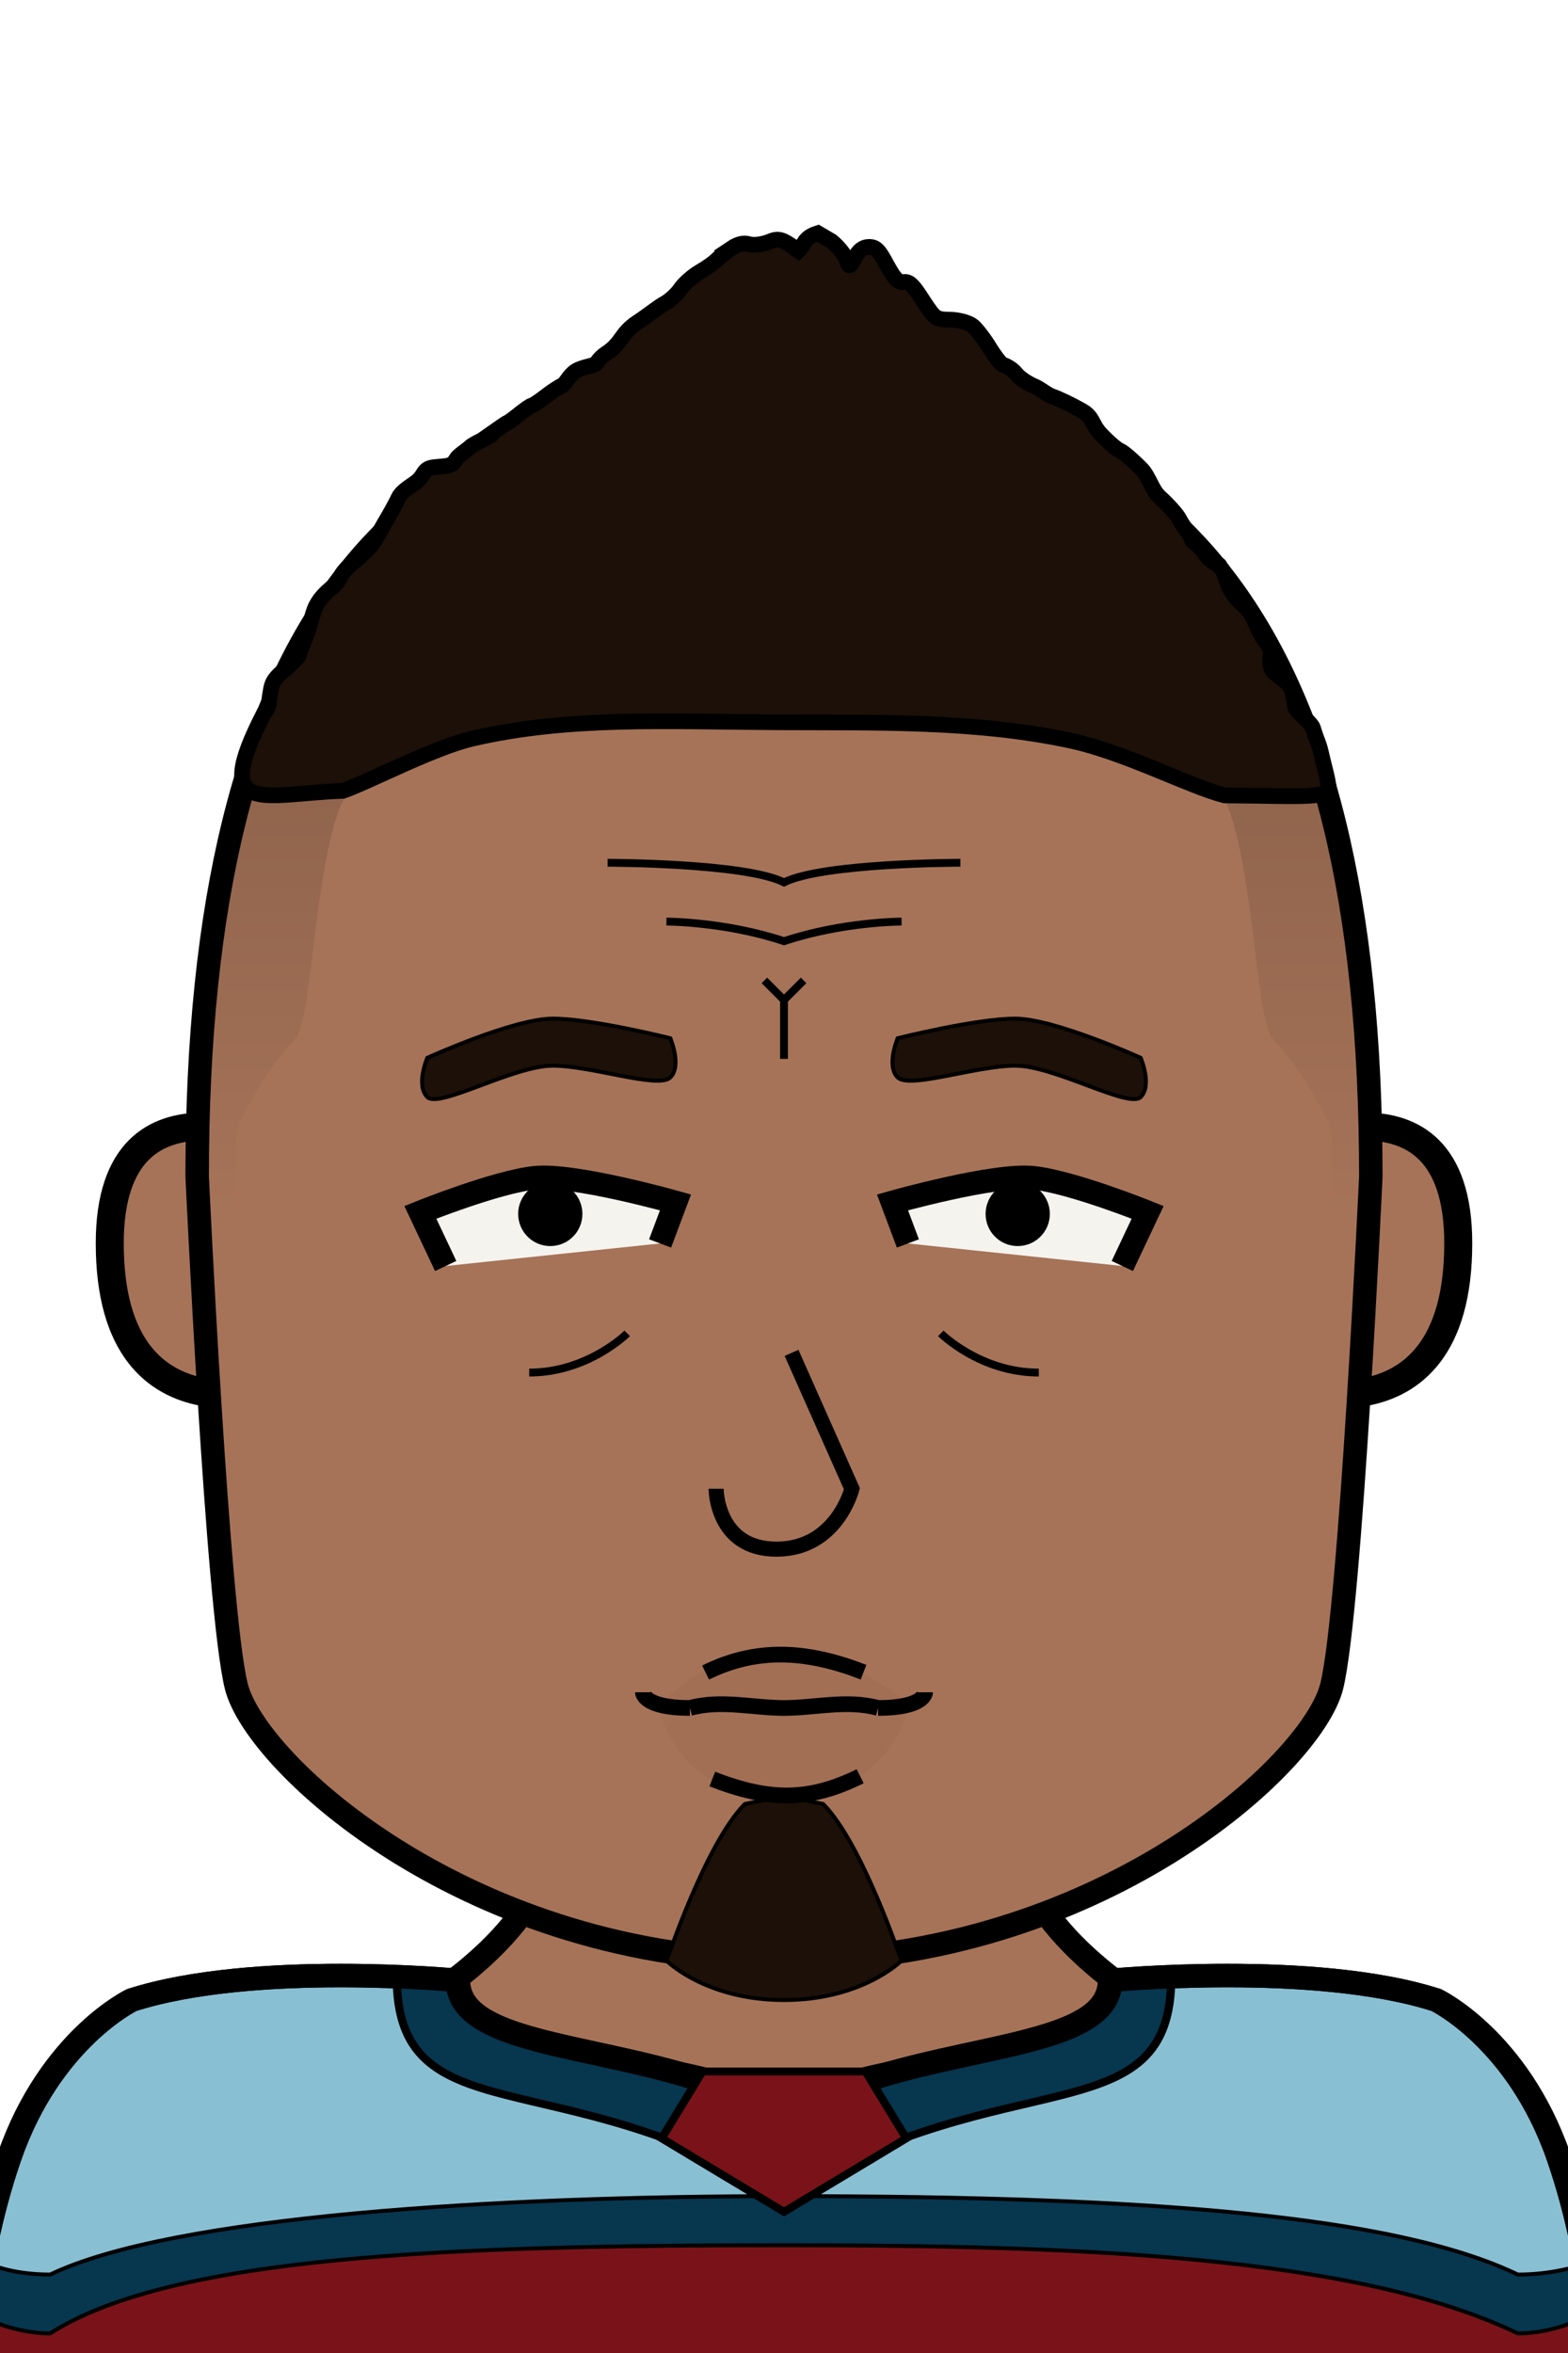 <svg xmlns="http://www.w3.org/2000/svg" version="1.2" baseProfile="tiny" width="100%" height="100%" viewBox="0 0 400 600" preserveAspectRatio="xMinYMin meet">
<g transform="scale(1.04 1) translate(-7.692 0)">
<path fill="#a67358" stroke="#000" stroke-width="6" d="M10 600s0-50 60-70 70-50 70-50l60-180 60 180s10 30 70 50 60 70 60 70" class="body"/>
</g>
<g transform="scale(1.04 1) translate(-7.692 0)">
<g stroke="#000"><path fill="#89bfd3" stroke-width="6" d="M120 505c0 20 50 15 80 35 30-20 80-15 80-35 0 0 50-5 80 5 0 0 20 10 30 40s10 60 10 60H0s0-30 10-60 30-40 30-40c30-10 80-5 80-5Z" class="hockeyPrimary"/><path fill="#7a1319" stroke-width="none" d="m0 600 400 1.8-2-11.8s-8 5-18 5c-40-20-70-30-180-30C80 565 2 590 2 590z" class="lowStripe"/><path fill="#07364f" d="M4.5 577.03S10 580 20 580c30-15 110-20 180-20 90 0 150 5 180 20 10 0 17-2.97 17-2.97l1 12.97s-8 5-18 5c-40-20-110-22.48-180-22.48-80 0-150 2.48-180 22.48-10 0-18-5-18-5z" class="stripeAccent"/><path fill="#07364f" stroke-width="2" d="M120 505c0 20 50 15 80 30 30-15 80-10 80-30l15-1c0 41-40 21-95 56-55-35-95-15-95-56z" class="collarAccent"/><path fill="none" stroke-width="6" d="M120 505c0 20 50 15 80 35 30-20 80-15 80-35 0 0 50-5 80 5 0 0 20 10 30 40s10 60 10 60H0s0-30 10-60 30-40 30-40c30-10 80-5 80-5Z" class="hockeyStroke"/><path fill="#7a1319" stroke-width="2" d="M180 528.21h40l10 17.05L200 564l-30-18.74z" class="shieldSecondary"/></g>
</g>
<g transform="translate(32 293.3) scale(1.19 1.19) translate(-3.672 -5.061) translate(-2.69 -3)">
<path fill="#a67358" stroke="#000" stroke-width="6" d="M43 8S3-12 3 28c0 45 40 30 40 30z"/>
</g>
<g transform="translate(322 293.3) scale(-1.19 1.19) translate(-42.328 -5.061) translate(-2.69 -3)">
<path fill="#a67358" stroke="#000" stroke-width="6" d="M43 8S3-12 3 28c0 45 40 30 40 30z"/>
</g>
<g transform="scale(0.998 1) translate(0.401 0)">
<path fill="#a67358" stroke="#000" stroke-width="6" d="M200 100c100 0 150 60 150 200 0 0-5.15 110.6-10 130-5 20-60 70-140 70S65 450 60 430c-4.85-19.4-10-130-10-130 0-140 50-200 150-200Z" class="head"/><path fill="rgba(0,0,0,0)" d="M60 300H50c0-140 50-200 150-200s150 60 150 200h-10v-10c0-5-10-20-15-25s-5-55-15-65c-40-40-60 0-110 0s-70-40-110 0c-10 10-10 60-15 65s-15 20-15 25z" class="headShave"/><path fill="rgba(0,0,0,0)" d="M200 410c30 0 50 10 50 10 30 0 90-15 90-120h10s0 80-10 130c-5 20-60 70-140 70S65 450 60 430c-10-50-10-130-10-130h10c0 105 60 120 90 120 0 0 20-10 50-10" class="faceShave"/>
</g>
<g>
<path fill="none" stroke="#000" stroke-width="2" d="M240 340s10 10 25 10m-105-10s-10 10-25 10" class="eyeline3"/>
</g>
<g>
<path fill="none" stroke="#000" stroke-width="2" d="M200 270v-15l5-5-5 5-5-5m-25-15s15 0 30 5c15-5 30-5 30-5m-75-15s35 0 45 5c10-5 45-5 45-5"/>
</g>
<g transform="scale(0.998 1) translate(0.401 0)">
<path fill="#1c1008" stroke="#000" d="M200 458.02 190 460c-10 10-20 40-20 40s10 10 30 10 30-10 30-10-10-30-20-40z" class="shp0"/>
</g>
<g transform="translate(102.5 285) rotate(-6 37.5 25)">
<path d="M10 35 5 20s15-5 30-5 35 10 35 10l-5 10z" style="fill:#f5f3ee"/><path d="M37.93 32.78c-4.53 0-8.2-3.66-8.2-8.2 0-4.53 3.67-8.19 8.2-8.19s8.19 3.66 8.19 8.19c0 4.54-3.66 8.2-8.19 8.2" style="fill:#000"/><path d="M10 35 5 20.72S25 15 35 15s35 10 35 10l-5 10" style="fill:none;stroke:#000;stroke-width:6"/>
</g>
<g transform="translate(222.5 285) rotate(6 37.5 25) scale(-1 1) translate(-75 0)">
<path d="M10 35 5 20s15-5 30-5 35 10 35 10l-5 10z" style="fill:#f5f3ee"/><path d="M37.93 32.78c-4.53 0-8.2-3.66-8.2-8.2 0-4.53 3.67-8.19 8.2-8.19s8.19 3.66 8.19 8.19c0 4.54-3.66 8.2-8.19 8.2" style="fill:#000"/><path d="M10 35 5 20.72S25 15 35 15s35 10 35 10l-5 10" style="fill:none;stroke:#000;stroke-width:6"/>
</g>
<g transform="translate(106 258.741) rotate(0 34 11.259)">
<path fill="#1c1008" stroke="#000" d="M65 16c3-3 0-10 0-10S45 1 35 1 3 11 3 11s-3 7 0 10 22-8 32-8 27 6 30 3Z"/>
</g>
<g transform="translate(226 258.741) rotate(0 34 11.259) scale(-1 1) translate(-68 0)">
<path fill="#1c1008" stroke="#000" d="M65 16c3-3 0-10 0-10S45 1 35 1 3 11 3 11s-3 7 0 10 22-8 32-8 27 6 30 3Z"/>
</g>
<g transform="translate(-2.842170943040401e-14 51.521)">
<path d="M168 384s9-13.77 32-14.03c17.4-.2 32 13.2 32 13.2s-4.29 23.24-32 23.81c-27.29.56-32-22.98-32-22.98" style="opacity:.05;mix-blend-mode:multiply;fill:#501414"/><path d="M181.71 402.12c14.52 5.66 24.72 5.71 37.72-.71m.86-26.53c-14.52-5.66-27.29-6.34-40.29.09m-4 9.03c8-2.17 16 0 24 0s16-2.17 24 0m12-4s0 4-12 4m-60-4s0 4 12 4" style="fill:none;stroke:#000;stroke-width:4"/>
</g>
<g transform="translate(174.5 336.5) scale(0.77 0.77) translate(7.617 10.006)">
<path fill="#a67358" stroke="#000" stroke-width="5" d="m28 1 20 45s-5 20-25 20S3 46 3 46" class="nose"/>
</g>
<g transform="scale(0.998 1) translate(0.401 0)">
<defs><linearGradient id="a" x1="200" x2="200" y1="100" y2="310" gradientUnits="userSpaceOnUse"><stop offset="0" stop-color="rgba(0,0,0,.25)"/><stop offset="1" stop-color="rgba(0,0,0,0)"/></linearGradient></defs><g style="display:inline"><path d="M60 310H50v-10c0-140 50-200 150-200s150 60 150 200v10h-10v-20c0-5-10-20-15-25s-5-55-15-65c-40-40-56.429-38.095-106.429-38.095S130 160 90 200c-10 10-10 60-15 65s-15 20-15 25z" class="short_fade" style="display:inline;opacity:1;fill:url(#a);stroke:none;stroke-width:1;stroke-miterlimit:4;stroke-dasharray:none"/></g><path fill="#1c1008" stroke="#000" stroke-width="4.001" d="M186.574 63.308c-1.38.914-3.048 2.224-3.706 2.902-.658.697-2.644 2.11-4.428 3.137-1.795 1.036-4.004 2.996-4.928 4.352-.913 1.347-2.761 3.024-4.12 3.74-1.36.716-4.378 3.134-6.98 4.84-2.633 1.695-3.698 3.69-4.77 5.047-1.083 1.338-1.985 2.085-3.313 2.952-1.316.848-2.349 2.437-2.349 2.437-.547.603-3.464.794-5.216 1.906s-2.509 3.225-3.475 3.668c-.956.443-2.931 1.762-4.408 2.92-1.476 1.15-2.994 2.139-3.366 2.205-.361.066-1.827 1.074-3.25 2.232-1.423 1.14-2.75 2.101-2.93 2.13-.192.028-2.04 1.271-4.121 2.74 1.206.294-4.29 2.363-5.437 3.465-1.147 1.093-3.027 2.11-3.61 3.166-1.02 1.79-2.04 1.624-5.566 1.972-3.165.358-2.247 2.16-4.87 3.988-2.103 1.46-3.654 2.458-4.302 3.89-.52 1.159-2.102 4.032-3.515 6.378-2.188 3.664-1.961 5.05-8.206 10.202-3.94 3.231-2.727 4.186-4.691 5.76-2.56 2.043-3.919 3.617-4.832 5.586-.69 1.507-1.53 5.237-2.4 7.385s-1.688 4.296-1.837 4.786c-.138.49-1.71 2.091-3.473 3.56-2.57 2.186-3.207 3.072-3.59 4.975-.244 1.272-.456 2.694-.477 3.165-.01.462-.212 2.012-1.327 3.077-13.917 26.93.055 20.434 20.174 19.793 6.615-2.296 23.167-11.049 33.226-13.355 24.884-5.704 49.903-4.276 77.7-4.133 25.588.131 50.833-.518 75.14 4.693 13.99 2.998 30.483 11.738 39.346 13.955 20.81.15 27.744 1.091 26.427-2.908-.116-1.442-1.2-5.16-1.805-7.91-.606-2.678-1.04-2.932-2.061-6.347-.209-.699-1.487-1.979-2.57-2.95-1.104-.97-2.028-2.175-2.06-2.665-.021-.49-.266-1.978-.542-3.307-.425-2.072-1.476-2.677-4.577-5.108-2.05-1.582-.9-5.269-1.007-5.768-.116-.518-.743-1.554-1.423-2.317s-1.773-2.798-2.474-4.522c-.828-2.11-2.028-3.825-3.558-5.087-1.295-1.093-2.793-3.062-3.44-4.541-.616-1.45-.945-3.772-1.964-4.61s.385-.414-.794-.876c-1.179-.48-2.548-1.61-3.069-2.524-.51-.924-1.975-2.421-3.25-3.335l-1.23-2.44c-.562-.518-1.529-1.93-2.155-3.137-.616-1.215-2.889-3.759-5.034-5.68-2.156-1.941-2.69-5.195-4.846-7.353-2.156-2.185-4.567-4.239-5.342-4.53-.796-.293-3.037-2.215-5.002-4.316-2.368-2.58-1.744-4.223-4.899-5.966-2.559-1.432-5.84-3.015-7.295-3.495-1.466-.48-3.122-1.97-4.587-2.593-1.466-.612-3.696-1.906-4.78-3.253-1.072-1.357-2.888-2.2-3.303-2.228-.424-.028-1.943-1.912-3.377-4.22-1.423-2.327-3.387-4.918-4.386-5.728-.998-.82-3.525-1.535-5.67-1.592-3.824-.066-3.93-.132-7.084-4.889-2.517-3.957-3.462-4.89-4.906-4.72-1.423.17-2.273-.669-4.301-4.333-2.04-3.834-2.804-4.616-4.599-4.616-1.486.019-2.59.866-3.578 2.703-1.434 2.591-1.455 2.6-2.21.443-.424-1.196-2.102-3.269-3.738-4.578l-3.526-2.067c-3.753 1.148-3.364 2.987-4.97 4.494-4.587-3.458-5.267-3.162-7.667-2.23-1.678.641-3.918.886-4.991.528-1.306-.405-2.772-.066-4.45 1.055z"/>
</g>
</svg>
